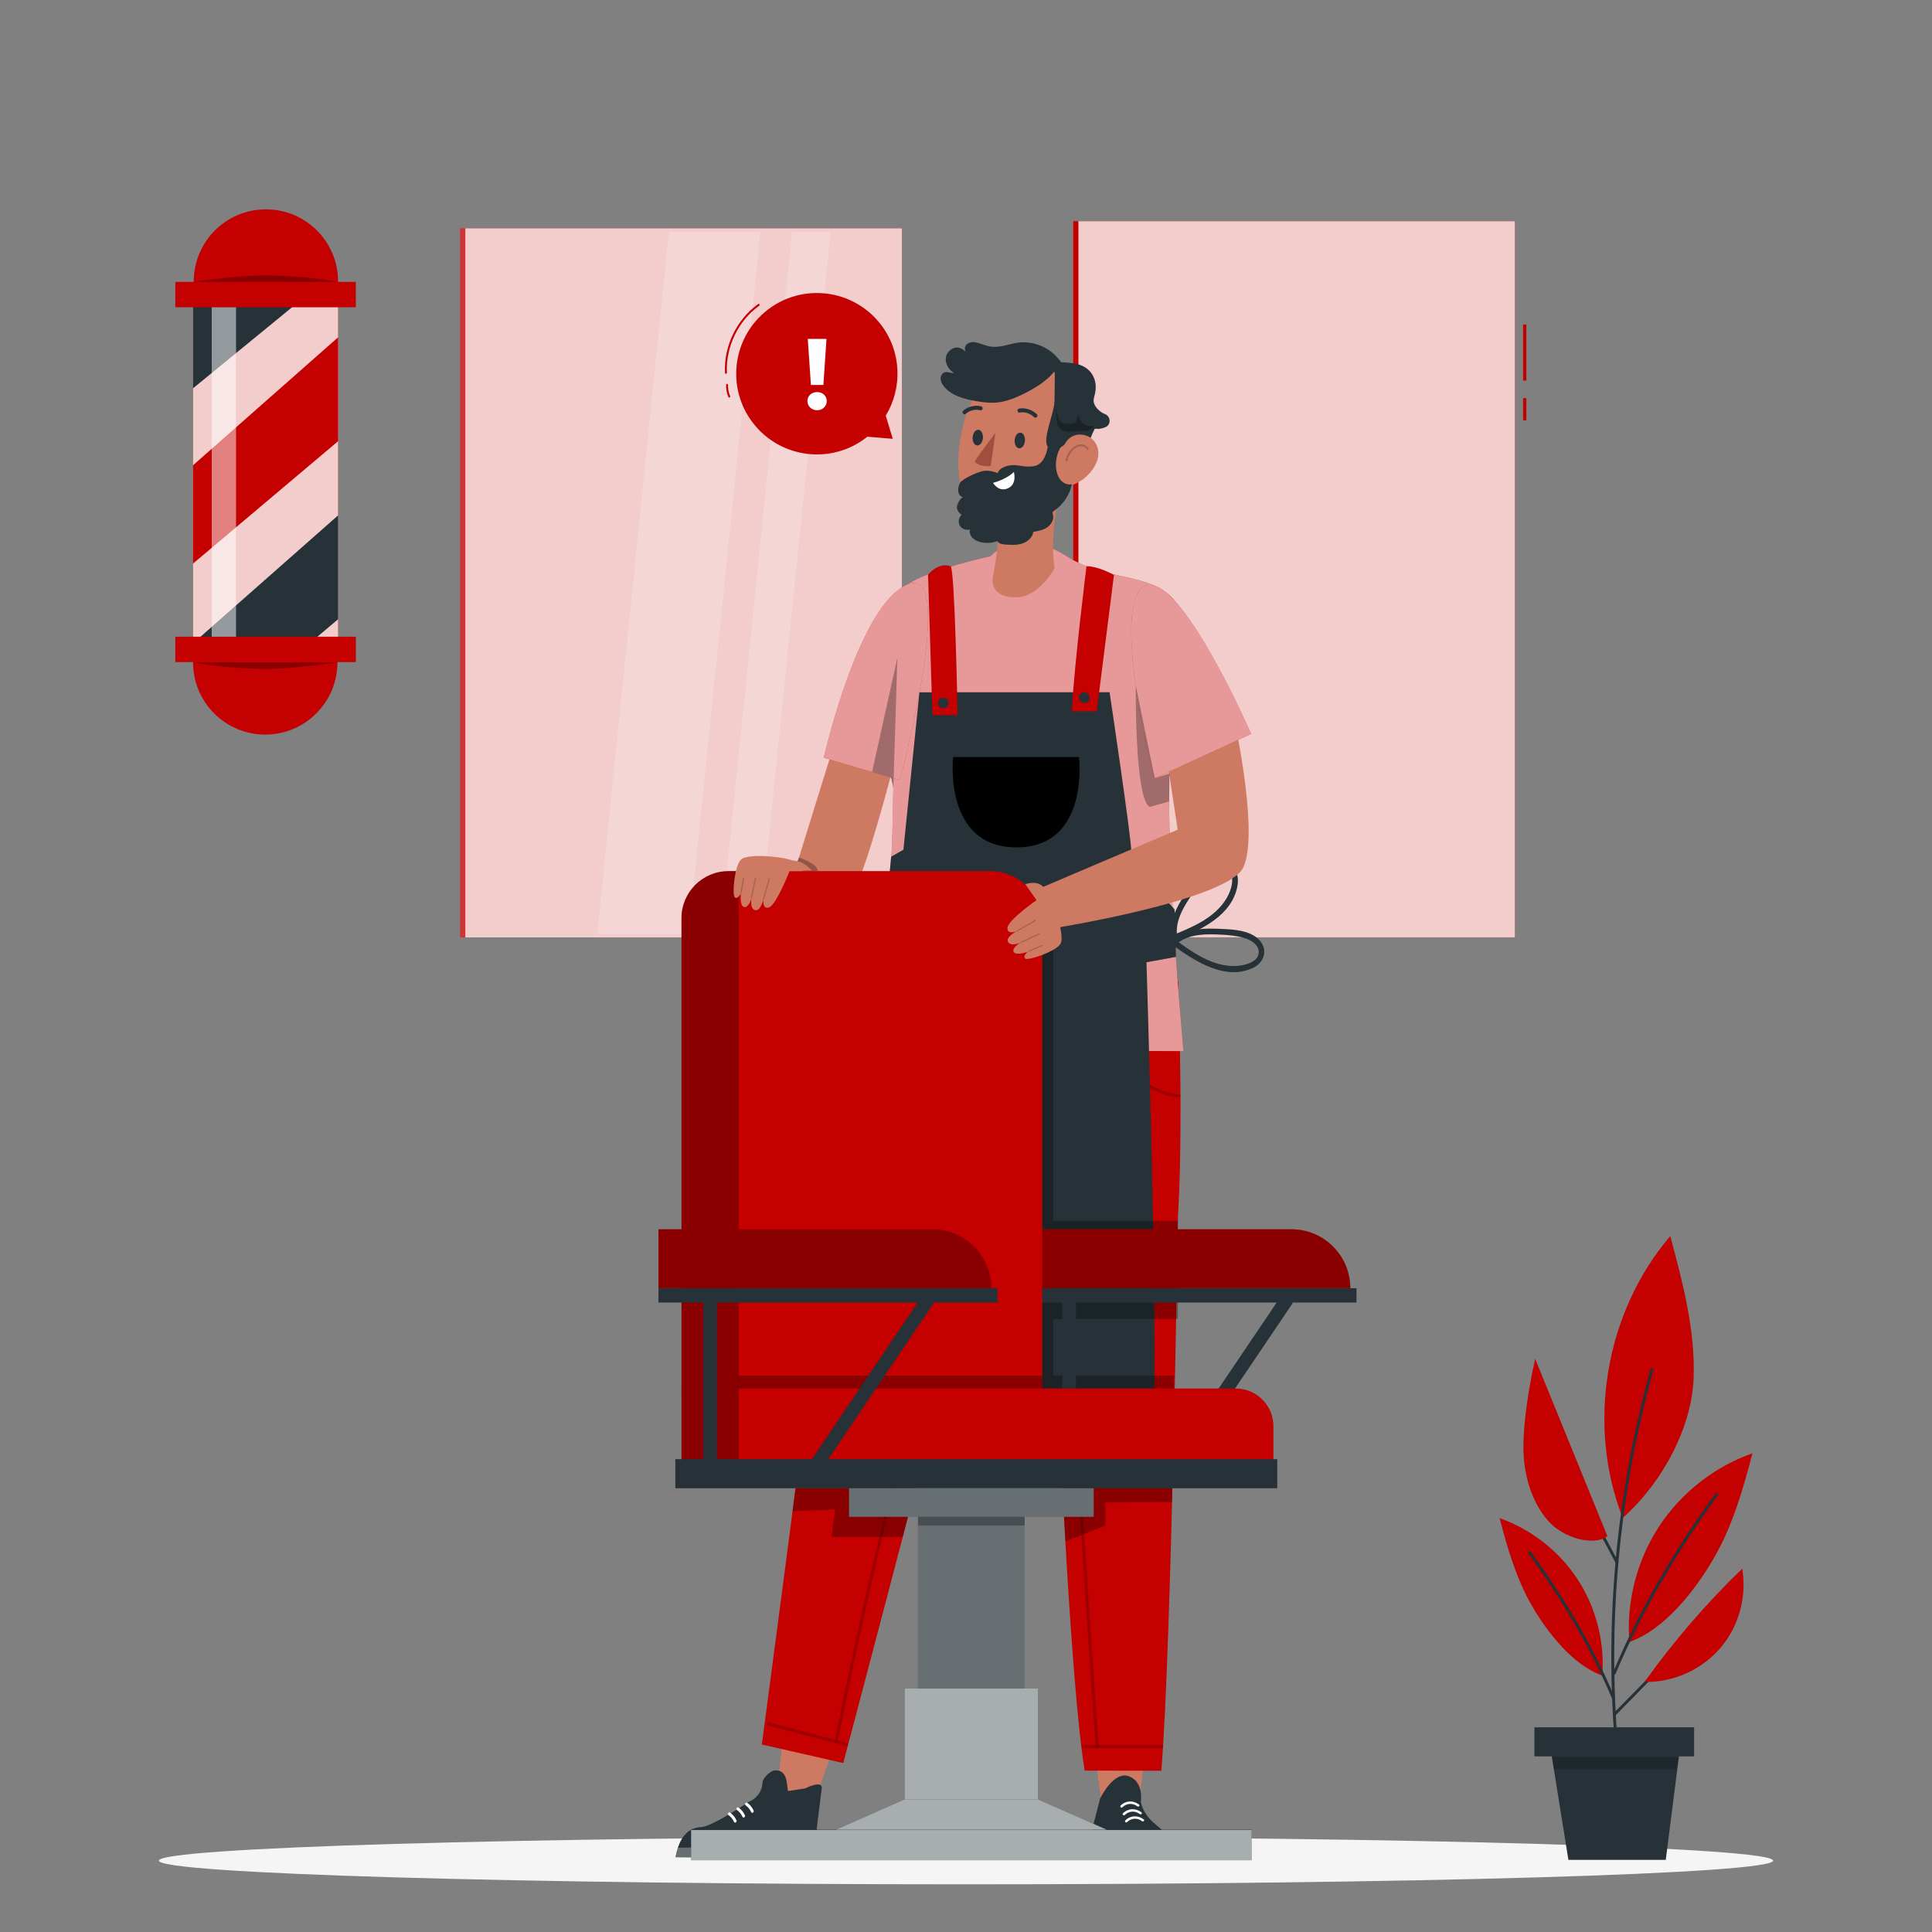 <svg xmlns="http://www.w3.org/2000/svg" viewBox="0 0 500 500"><rect x="0" y="0" width="500" height="500" fill="#808080" stroke="none"/><g id="freepik--Shadow--inject-66"><path d="M458.88,481.53c0,3.39-93.52,6.13-208.88,6.13s-208.88-2.75-208.88-6.13,93.52-6.13,208.88-6.13,208.88,2.75,208.88,6.13Z" style="fill:#f5f5f5;"></path></g><g id="freepik--Plant--inject-66"><g><g><path d="M432.26,319.9c-16.83,19.69-21.75,48.83-12.3,72.94,10.49-9.36,17.88-23.63,18.34-36.11,.47-12.48-2.8-24.77-6.04-36.83Z" style="fill:#C40000;"></path><path d="M429.32,395.12c-5.71,8.75-8.44,19.41-7.65,29.82,9.1-3.17,17.12-13.44,21.93-21.79,4.81-8.35,7.5-17.72,9.94-27.04-9.86,3.47-18.51,10.26-24.22,19.01Z" style="fill:#C40000;"></path><path d="M427.19,354.27c-6.77,24.34-10.22,49.58-10.19,74.84,0,7.14,.3,14.27,.86,21.39,.04,.48,.79,.48,.75,0-1.97-25.12-.51-50.48,4.35-75.2,1.38-7,3.03-13.95,4.95-20.83,.13-.47-.59-.66-.72-.2h0Z" style="fill:#263238;"></path><path d="M418.11,433.18c6.91-16.44,15.99-31.84,26.48-46.24,.28-.39-.37-.77-.65-.38-10.54,14.45-19.62,29.91-26.56,46.42-.19,.44,.54,.64,.72,.2h0Z" style="fill:#263238;"></path><path d="M408.29,408.75c4.76,7.3,7.04,16.18,6.38,24.87-7.59-2.64-14.27-11.21-18.28-18.17-4.01-6.96-6.25-14.78-8.29-22.55,8.22,2.89,15.43,8.56,20.2,15.85Z" style="fill:#C40000;"></path><path d="M417.91,439.37c-5.67-13.48-13.16-25.98-21.76-37.78-.28-.39-.93-.01-.65,.38,8.56,11.75,16.04,24.18,21.68,37.6,.18,.44,.91,.25,.72-.2h0Z" style="fill:#263238;"></path><path d="M418.16,443.88c10.71-11.01,21.64-21.81,32.34-32.82,.34-.35-.19-.88-.53-.53-10.71,11.01-21.64,21.81-32.34,32.82-.34,.35,.19,.88,.53,.53h0Z" style="fill:#263238;"></path><path d="M450.89,405.97c-9.29,8.96-17.75,18.77-25.25,29.28h1.7c7.07-.33,13.93-3.82,18.37-9.33,4.44-5.51,6.37-12.97,5.18-19.94Z" style="fill:#C40000;"></path><g><path d="M406.9,384.63c3.99,6.52,7.75,13.18,11.27,19.97,.22,.43,.87,.05,.65-.38-3.52-6.79-7.28-13.45-11.27-19.97-.25-.41-.9-.03-.65,.38h0Z" style="fill:#263238;"></path><path d="M397.3,351.68c-1.52,6.84-3.03,15.74-3.04,22.86-.02,7.12,2.16,14.07,6.21,18.85,4.05,4.77,12.22,6.86,15.51,4.13l-18.68-45.84Z" style="fill:#C40000;"></path></g></g><rect x="397.1" y="447.03" width="41.34" height="7.52" style="fill:#263238;"></rect><polygon points="431.1 481.34 405.9 481.34 401.33 452.83 434.72 452.83 431.1 481.34" style="fill:#263238;"></polygon><polygon points="401.62 454.69 434.48 454.69 434.07 457.92 402.14 457.92 401.62 454.69" style="opacity:.2;"></polygon></g></g><g id="freepik--Mirror_2--inject-66"><path d="M394.17,103.03h.85v5.75h-.85v-5.75Zm0-4.53h.85v-14.52h-.85v14.52Z" style="fill:#C40000;"></path><rect x="279.06" y="57.25" width="112.99" height="185.34" style="fill:#C40000;"></rect><g style="opacity:.8;"><rect x="279.06" y="57.25" width="112.99" height="185.34" style="fill:#fff;"></rect></g><rect x="277.75" y="57.25" width="1.31" height="185.34" style="fill:#C40000;"></rect></g><g id="freepik--Mirror_1--inject-66"><rect x="120.42" y="59.08" width="112.99" height="183.52" style="fill:#C40000;"></rect><g style="opacity:.8;"><rect x="120.42" y="59.08" width="112.99" height="183.52" style="fill:#fff;"></rect></g><rect x="119.1" y="59.08" width="1.31" height="183.52" style="fill:#C40000;"></rect><path d="M120.42,242.6h-1.31V59.08h1.31V242.6ZM196.78,59.99h-23.67l-18.54,181.67h23.66l18.55-181.67Zm18.2,0h-9.98l-18.55,181.67h9.98l18.55-181.67Z" style="fill:#fff; isolation:isolate; opacity:.2;"></path></g><g id="freepik--Speech_Bubble--inject-66"><g><g><path d="M198.63,80.2c9.12-7.06,22.23-5.38,29.29,3.74,5.45,7.04,5.67,16.45,1.31,23.63l1.82,6-6.6-.56c-.09,.07-.17,.15-.26,.23-9.12,7.06-22.23,5.38-29.29-3.74-7.06-9.12-5.38-22.23,3.73-29.29Z" style="fill:#C40000;"></path><path d="M187.88,96.74c-.13,0-.24-.1-.25-.24-.36-6.84,3.01-13.83,8.58-17.81,.11-.08,.27-.05,.35,.06,.08,.11,.05,.27-.06,.35-5.43,3.88-8.72,10.7-8.37,17.37,0,.14-.1,.26-.24,.26h-.01Z" style="fill:#C40000;"></path><path d="M188.72,102.88c-.1,0-.19-.06-.23-.15-.41-.98-.61-2.07-.58-3.13,0-.14,.11-.25,.26-.24,.14,0,.25,.12,.24,.26-.02,1,.17,2.01,.55,2.93,.05,.13,0,.27-.14,.33-.03,.01-.06,.02-.1,.02Z" style="fill:#C40000;"></path></g><path d="M211.47,106.17c-.71,0-1.31-.23-1.79-.69-.48-.46-.72-1.02-.72-1.68s.23-1.21,.7-1.66c.47-.44,1.07-.67,1.8-.67s1.33,.22,1.8,.67c.47,.44,.7,1,.7,1.66s-.24,1.22-.72,1.68c-.48,.46-1.07,.69-1.79,.69Zm1.62-6.55h-3.23l-.81-11.92h4.85l-.81,11.92Z" style="fill:#fff;"></path></g></g><g id="freepik--Barber_Pole--inject-66"><g><rect x="49.96" y="76.23" width="37.55" height="90.33" style="fill:#C40000;"></rect><rect x="49.96" y="76.23" width="37.55" height="90.33" style="fill:#fff; opacity:.8;"></rect><polygon points="66.68 60.3 49.96 75.06 49.96 100.49 87.03 70.15 66.68 60.3" style="fill:#263238;"></polygon><rect x="45.37" y="72.95" width="46.72" height="6.57" style="fill:#C40000;"></rect><path d="M87.51,76.23H50.14v-3.37c0-10.32,8.36-18.68,18.68-18.68h0c10.32,0,18.68,8.36,18.68,18.68v3.37Z" style="fill:#C40000;"></path><polygon points="87.51 87.29 49.96 120.41 49.96 145.85 87.51 114.17 87.51 87.29" style="fill:#C40000;"></polygon><polygon points="49.96 166.49 50.21 171.16 73.13 172.38 87.51 160.25 87.51 133.37 49.96 166.49" style="fill:#263238;"></polygon><g><rect x="45.37" y="164.77" width="46.72" height="6.57" transform="translate(137.46 336.12) rotate(180)" style="fill:#C40000;"></rect><path d="M68.64,168.06h0c10.31,0,18.68,8.37,18.68,18.68v3.37H49.96v-3.37c0-10.31,8.37-18.68,18.68-18.68Z" transform="translate(137.28 358.17) rotate(180)" style="fill:#C40000;"></path></g><path d="M49.96,171.43h37.55s-12.22,1.69-18.37,1.7c-9.87,.01-19.18-1.7-19.18-1.7Z" style="opacity:.3;"></path><path d="M87.51,72.95H49.96s12.22-1.69,18.37-1.7c9.87-.01,19.18,1.7,19.18,1.7Z" style="opacity:.3;"></path><rect x="54.79" y="79.52" width="6.3" height="85.26" style="fill:#fff; opacity:.5;"></rect></g></g><g id="freepik--Character--inject-66"><g><g><path d="M206.23,223.67l8.88-28.6,16.17,2.85s-8.08,31.84-11.73,34.86c-3.65,3.03-13.32-9.12-13.32-9.12Z" style="fill:#ce7a63;"></path><g><polygon points="219.19 442.55 209.56 469.55 200.83 466.62 203.84 438.11 219.19 442.55" style="fill:#ce7a63;"></polygon><g><path d="M210.5,480.92l-7.92-.06s-1.59-.9-2.54-.79c-.94,.11-4.2,.73-4.2,.73l-21.02-.16c.17-.91,.39-1.73,.63-2.45,.29-.88,.63-1.62,1.01-2.25,1.32-2.2,3.1-2.97,5.03-3.08,2.95-.17,12.26-6.52,12.26-6.52,0,0,3.37-1.19,3.58-4.91,.08-1.39,2.07-3.08,3.02-3.21,1.92-.27,2.98,1,3.25,3l.31,2.32,4.45-.68s4.53-2.33,4.3-.03c-.14,1.31-.94,7.13-1.45,11.76-.12,1.08-.23,2.1-.33,2.99h0c-.22,1.99-.37,3.35-.37,3.35Z" style="fill:#263238;"></path><g style="opacity:.4;"><path d="M210.5,480.92l-7.92-.06s-1.59-.9-2.54-.79c-.94,.11-4.2,.73-4.2,.73l-21.02-.16c.17-.91,.39-1.73,.63-2.45,.29-.88,.63-1.62,1.01-2.25,1.32-2.2,3.1-2.97,5.03-3.08,2.95-.17,12.26-6.52,12.26-6.52,0,0,3.37-1.19,3.58-4.91,.08-1.39,2.07-3.08,3.02-3.21,1.92-.27,2.98,1,3.25,3l.31,2.32,4.45-.68s4.53-2.33,4.3-.03c-.14,1.31-.94,7.13-1.45,11.76-.12,1.08-.23,2.1-.33,2.99h0c-.22,1.99-.37,3.35-.37,3.35Z" style="fill:#263238;"></path></g><g style="opacity:.3;"><path d="M174.82,480.64l21.02,.16s3.27-.62,4.2-.73c.94-.11,2.53,.79,2.53,.79l7.92,.06s.15-1.36,.37-3.35l-35.42,.62c-.24,.72-.46,1.53-.63,2.45Z" style="fill:#fff;"></path></g><path d="M188.5,469.16c.13-.13,.32-.14,.47-.04,.67,.47,1.24,1.14,1.62,1.97,.2,.44-.42,.85-.62,.41-.34-.74-.83-1.33-1.42-1.74-.2-.14-.23-.43-.06-.6h0Z" style="fill:#fff;"></path><path d="M190.69,467.85c.13-.13,.32-.14,.47-.04,.67,.47,1.24,1.14,1.62,1.97,.2,.44-.42,.85-.62,.41-.34-.74-.83-1.33-1.42-1.74-.2-.14-.23-.43-.06-.6h0Z" style="fill:#fff;"></path><path d="M192.94,466.63c.13-.13,.32-.14,.47-.04,.67,.47,1.24,1.14,1.62,1.97,.2,.44-.42,.85-.62,.41-.34-.74-.83-1.32-1.42-1.74-.2-.14-.23-.43-.06-.6h0Z" style="fill:#fff;"></path></g></g><g><path d="M305.05,243.86c3.15-2.21,7.19-2.15,10.87-1.98,2.07,.09,4.17,.29,6.16,.89,1.74,.53,3.94,1.83,3.65,3.98-.26,1.94-2.61,2.74-4.25,3.05-2.05,.4-4.17,.19-6.17-.36-3.93-1.07-7.31-3.47-10.58-5.8-.79-.56-1.54,.74-.76,1.3,5.6,4,13.38,8.99,20.45,5.47,2.87-1.43,3.75-4.71,1.48-7.14-2.36-2.54-6.77-2.74-9.99-2.88-3.94-.18-8.27-.17-11.63,2.18-.78,.55-.04,1.85,.76,1.3h0Z" style="fill:#263238;"></path><path d="M304.57,241.54c-.19-3.29,1.42-6.22,3.14-8.89,1.63-2.53,3.55-5.55,6.22-7.09,1.22-.7,2.95-1.01,4.09,.02,1.09,.98,.96,2.72,.63,4.01-.72,2.77-2.55,5.1-4.72,6.9-2.8,2.33-6.23,3.78-9.56,5.17-.88,.37-.49,1.82,.4,1.45,6.25-2.61,13.87-6.15,15.42-13.52,.31-1.47,.3-3.14-.57-4.43-.87-1.29-2.45-1.86-3.97-1.72-3.54,.33-6.12,3.92-7.99,6.59-2.36,3.36-4.85,7.24-4.6,11.52,.06,.96,1.56,.97,1.5,0h0Z" style="fill:#263238;"></path></g><g><polygon points="281.15 437.73 285.16 467.13 294.74 467.61 297.84 439.28 281.15 437.73" style="fill:#ce7a63;"></polygon><path d="M302.89,480.77h-21.43s-.47-.9,.07-3.3c.08-.37,.19-.78,.33-1.23,0-.02,.01-.04,.02-.07,.2-.66,.43-1.48,.67-2.36,.98-3.59,2.14-8.27,2.14-8.27,0,0,3.56-7.63,7.74-5.73,3.66,1.67,2.79,6.45,2.79,6.45,0,0,.36,2.81,3.13,5.29,1.72,1.53,3.42,2.71,4.24,4.62,.15,.36,.27,.73,.36,1.14,0,.05,.02,.1,.03,.15,.17,.92,.16,1.99-.09,3.3Z" style="fill:#263238;"></path><g style="opacity:.4;"><path d="M302.89,480.77h-21.43s-.47-.9,.07-3.3c.08-.37,.19-.78,.33-1.23,0-.02,.01-.04,.02-.07,.2-.66,.43-1.48,.67-2.36,.98-3.59,2.14-8.27,2.14-8.27,0,0,3.56-7.63,7.74-5.73,3.66,1.67,2.79,6.45,2.79,6.45,0,0,.36,2.81,3.13,5.29,1.72,1.53,3.42,2.71,4.24,4.62,.15,.36,.27,.73,.36,1.14,0,.05,.02,.1,.03,.15,.17,.92,.16,1.99-.09,3.3Z" style="fill:#263238;"></path></g><g style="opacity:.3;"><path d="M281.53,477.48c-.53,2.4-.07,3.3-.07,3.3h21.43c.25-1.3,.26-2.38,.09-3.3h-21.45Z" style="fill:#fff;"></path></g><path d="M294.35,467.48c-1.21-.94-2.79-.82-3.87,.24-.29,.28-.74-.16-.45-.45,1.35-1.32,3.28-1.39,4.76-.24,.32,.25-.13,.69-.45,.45h0Z" style="fill:#fff;"></path><path d="M294.96,469.48c-1.21-.94-2.79-.82-3.87,.24-.29,.28-.74-.16-.45-.45,1.35-1.32,3.28-1.39,4.76-.24,.32,.25-.13,.69-.45,.45h0Z" style="fill:#fff;"></path><path d="M295.56,471.32c-1.21-.94-2.79-.82-3.87,.24-.29,.28-.74-.16-.45-.45,1.35-1.32,3.28-1.39,4.76-.24,.32,.25-.13,.69-.45,.45h0Z" style="fill:#fff;"></path></g><g><path d="M229.44,256.36s-17.82,79.03-19.43,95.08c-1.61,16.05-12.85,100.03-12.85,100.03l21.07,4.81s23.96-90.37,25.69-99.06c1.73-8.68,23.39-71.29,23.39-71.29l-2.78-24.04-35.1-5.53Z" style="fill:#C40000;"></path><g style="opacity:.2;"><path d="M241.86,263.57c-2.52,8.6-9.25,15.51-17.56,18.02-.45,.14-.26,.86,.19,.73,8.55-2.59,15.47-9.69,18.07-18.54,.14-.47-.56-.66-.7-.2h0Z"></path></g><g style="opacity:.2;"><path d="M262.41,287.36c-9.3,19.4-14.66,40.5-21.23,60.99-6.82,21.25-12.27,42.95-17.17,64.76-2.76,12.28-5.33,24.6-7.88,36.93-.1,.47,.6,.68,.7,.2,4.51-21.83,9.12-43.64,14.63-65.22,5.43-21.26,12.16-42.12,18.69-63.04,3.64-11.67,7.62-23.23,12.89-34.23,.21-.43-.42-.82-.63-.38h0Z"></path></g><g style="opacity:.2;"><path d="M198.87,446.53c6.72,1.77,13.44,3.53,20.15,5.3,.45,.12,.65-.61,.19-.73-6.72-1.77-13.44-3.53-20.15-5.3-.45-.12-.65,.61-.19,.73h0Z"></path></g><path d="M304.17,323.01c2.51-22.15,.74-69.11,.74-69.11l-44.5-2.22s6.32,45.45,11.81,68.82l31.95,2.51Z" style="fill:#C40000;"></path><g style="opacity:.2;"><path d="M267.04,263.57c-.49,7.52-.97,15.06-1.46,22.58-.02,.49-.75,.49-.72,0,.26-3.86,.5-7.73,.75-11.6-1.79,1.43-3.88-.3-4.46-2.22-.96-3.11-.6-6.79,.15-9.9,.12-.47,.82-.27,.7,.19-.53,2.18-.75,4.42-.6,6.66,.07,1.14,.18,2.45,.69,3.49,.57,1.16,2.02,2.15,3.18,1.09,.13-.11,.27-.12,.39-.06,.22-3.41,.44-6.83,.67-10.24,.02-.49,.75-.49,.72,0Z"></path></g><g style="opacity:.2;"><path d="M288.34,264.85c-.1,9.97,7.29,18.32,16.84,19.11,.46,.04,.46-.7,0-.74-9.17-.75-16.23-8.82-16.13-18.37,0-.48-.71-.48-.71,0h0Z"></path></g><path d="M280.72,458.23l19.83,.04c2.62-31.79,4.3-143.44,4.3-143.44l-37.53-20.72s4.56,48.52,6.35,64.62c0,0,3.26,77.1,7.05,99.49Z" style="fill:#C40000;"></path><g style="opacity:.2;"><path d="M270.42,288.37c2.44,21.21,4.4,42.48,6.1,63.76,1.7,21.23,3.15,42.47,4.58,63.72,.81,12.05,1.62,24.1,2.47,36.15,.03,.48,.76,.49,.73,0-1.5-21.35-2.88-42.7-4.38-64.05-1.49-21.23-3.1-42.45-5.06-63.64-1.11-11.99-2.33-23.98-3.71-35.94-.05-.48-.78-.48-.73,0h0Z"></path></g><g style="opacity:.2;"><path d="M280.22,452.35c6.81,.02,13.63,.03,20.44,.05,.47,0,.47-.75,0-.75-6.81-.02-13.63-.03-20.44-.05-.47,0-.47,.75,0,.75h0Z"></path></g><g style="opacity:.2;"><path d="M293.02,362.14c2.98,1.14,6.17,1.16,9.16,.05,.43-.16,.24-.88-.19-.72-2.88,1.07-5.91,1.05-8.78-.05-.43-.17-.62,.55-.19,.72h0Z"></path></g></g><path d="M306.26,272.02c-.74-9.86-3.67-38.34-3.75-69.28,0-.87,.09-1.72,.17-2.56,.76-8.59,2.65-15.06,4.03-20.76,1.53-6.32,2.41-11.7,.4-17.99-1.65-5.15-4.33-7.86-7.67-9.55-.3-.15-.6-.29-.91-.42-4.29-1.88-9.53-2.34-14.96-4.07-2.5-.8-5.03-1.86-7.54-3.46-12.73-8.11-19.64,0-19.64,0,0,0-2.02,.44-4.86,1.18-1.14,.3-2.42,.64-3.76,1.02-.27,.08-.55,.16-.82,.24-4.54,1.33-9.52,3.07-11.96,4.83-3.38,2.44-4.26,13.87-4.5,26,0,.3,0,.6-.02,.9-.02,1.04-.03,2.09-.04,3.13-.02,1.57-.03,3.14-.03,4.7h0v1.02c-.01,3.91,0,7.66-.06,10.95,0,.37-.01,.73-.02,1.09-.03,1.9,.96,3.86,.87,5.35-.04,.64-.28,14.47-.33,15.02-.57,5.85-3.36,39.05-5.17,47.14,23.27,5.31,46.2,5.43,80.57,5.53Z" style="fill:#C40000;"></path><g style="opacity:.6;"><path d="M306.26,272.02c-.74-9.86-3.67-38.34-3.75-69.28,0-.87,.09-1.72,.17-2.56,.76-8.59,2.65-15.06,4.03-20.76,1.53-6.32,2.41-11.7,.4-17.99-1.65-5.15-4.33-7.86-7.67-9.55-.3-.15-.6-.29-.91-.42-4.29-1.88-9.53-2.34-14.96-4.07-2.5-.8-5.03-1.86-7.54-3.46-12.73-8.11-19.64,0-19.64,0,0,0-2.02,.44-4.86,1.18-1.14,.3-2.42,.64-3.76,1.02-.27,.08-.55,.16-.82,.24-4.54,1.33-9.52,3.07-11.96,4.83-3.38,2.44-4.26,13.87-4.5,26,0,.3,0,.6-.02,.9-.02,1.04-.03,2.09-.04,3.13-.02,1.57-.03,3.14-.03,4.7h0v1.02c-.01,3.91,0,7.66-.06,10.95,0,.37-.01,.73-.02,1.09-.03,1.9,.96,3.86,.87,5.35-.04,.64-.28,14.47-.33,15.02-.57,5.85-3.36,39.05-5.17,47.14,23.27,5.31,46.2,5.43,80.57,5.53Z" style="fill:#fff;"></path></g><path d="M232.88,201.89l-19.68-5.79s9.01-39.83,21.79-44.9c12.79-5.07-2.11,50.69-2.11,50.69Z" style="fill:#C40000;"></path><path d="M232.88,201.89l-19.68-5.79s9.01-39.83,21.79-44.9c12.79-5.07-2.11,50.69-2.11,50.69Z" style="fill:#fff; opacity:.6;"></path><g><path d="M237.95,179.16l-4.15,40.75-3.16,1.8-1.57,17-23.96,130.14h93.35c1.33-22.05-1.75-119.81-1.75-119.81l7.64-1.4-.38-12.29s-11.39-12.48-11.2-14.93c.19-2.45-5.61-41.27-5.61-41.27l-49.21,.02Z" style="fill:#263238;"></path><path d="M281.19,146.53s-3.12,24.69-3.81,37.56h6.45l4.46-35.28s-3.93-2.27-7.11-2.27Z" style="fill:#C40000;"></path><path d="M241.31,185.08l-1.13-36.33s2.56-3.36,5.83-2.21c1.1,.39,1.82,38.54,1.82,38.54h-6.51Z" style="fill:#C40000;"></path><path d="M246.67,195.94s-2.64,23.36,16.38,23.36,16.19-23.36,16.19-23.36h-32.57Z"></path><path d="M245.49,181.93c0,.76-.62,1.38-1.38,1.38s-1.38-.62-1.38-1.38,.62-1.38,1.38-1.38,1.38,.62,1.38,1.38Z" style="fill:#263238;"></path><path d="M282,180.55c0,.76-.62,1.38-1.38,1.38s-1.38-.62-1.38-1.38,.62-1.38,1.38-1.38,1.38,.62,1.38,1.38Z" style="fill:#263238;"></path></g><g><path d="M272.98,147.01s-1.66-7.07,1.38-19.87c0-.01-.68-.28-.68-.29,.42-1.79,.88-3.45,1.31-4.89,0-.04,0-.06,0-.06l-16.75,11.51c.6,4.02-.47,11.89-1.17,15.22,0,0-1.89,6.07,6.06,5.95,5.81-.09,9.83-7.58,9.83-7.58Z" style="fill:#ce7a63;"></path><path d="M267.26,136.32c-2.08,2.38-5.68,3.71-8.99,3.78,.05-.29,.04-.74,.07-1.03,.06-.46,.05-1.17,.08-1.65,.03-.59,.04-1.24,0-1.86-.03-.24-.13-.21-.16-.45l-.06-.5,10.02-3.4c.81,.59,.7,3.18-.97,5.11Z"></path><path d="M280.82,111.74c2.4-10.76-6.94-20.66-18.1-18.07-11.32,2.63-15.38,18.51-14.6,28.64,.86,11.26,13.48,18.37,23.07,11.3,6.38-4.7,7.23-11.12,9.63-21.87h0Z" style="fill:#ce7a63;"></path><path d="M271.16,115.56c1.75,2.03,3.26-.03,7.41-2.24,.57-.3,1.2-.54,2.07-.57-.98,3.6-1.92,6.58-2.68,8.73-.23,.64-.47,1.23-.74,1.77,3.22-3.87,4.79-9.91,5.96-11.99,.24-.42,.42-.83,.57-1.22-.06-.15-.13-.29-.2-.43-.3-.61,1.45,.28,1.02-.24-.68-.82-1.51-1.52-2.44-2.13-2.99-1.98-6.35-2.86-9.2-3.33-.29,3.42-3.21,9.98-1.78,11.64Z" style="fill:#263238;"></path><path d="M283.82,119.56c-1.17,2.84-3.54,4.87-5.89,5.79-3.54,1.38-4.47-2.43-3.84-5.98,.57-3.2,1.86-7.04,5.58-6.9,3.66,.13,5.49,3.84,4.15,7.1Z" style="fill:#ce7a63;"></path><path d="M265.25,114.12c-.1,1.12-.77,1.97-1.51,1.9-.73-.07-1.25-1.04-1.15-2.16s.77-1.97,1.51-1.9c.73,.07,1.25,1.04,1.15,2.16Z" style="fill:#263238;"></path><path d="M254.38,113.39c-.1,1.12-.77,1.97-1.51,1.9-.73-.07-1.25-1.04-1.15-2.16,.1-1.12,.77-1.97,1.51-1.9,.73,.07,1.25,1.04,1.15,2.16Z" style="fill:#263238;"></path><path d="M257.61,112.04s-4.04,5.26-5.38,7.43c1.44,1.55,4.18,1.14,4.18,1.14l1.2-8.56Z" style="fill:#a24e3f;"></path><path d="M268.13,108.06c-.18,.05-.38,.02-.52-.12-1.69-1.57-3.45-1.22-3.64-1.17-.28,.07-.57-.11-.64-.39-.07-.28,.1-.57,.38-.63,.1-.02,2.47-.56,4.61,1.43,.21,.2,.23,.53,.03,.74-.06,.07-.14,.12-.23,.14Z" style="fill:#263238;"></path><path d="M276.02,119.39s-.03,0-.05,0c-.14-.03-.22-.16-.2-.3,.21-1.01,.68-1.96,1.36-2.73,.46-.52,1.22-1.18,2.21-1.33,.97-.15,1.95,.28,2.38,1.05,.07,.12,.02,.27-.1,.34-.12,.07-.27,.02-.34-.1-.32-.58-1.11-.92-1.86-.8-.85,.13-1.51,.71-1.91,1.17-.63,.71-1.06,1.58-1.24,2.5-.02,.12-.13,.2-.25,.2Z" style="opacity:.2;"></path><path d="M249.47,107.18c-.1-.03-.18-.09-.25-.17-.18-.23-.15-.56,.07-.74,2.24-1.85,4.55-1.12,4.66-1.1,.28,.09,.43,.39,.34,.66-.09,.28-.38,.43-.65,.34-.09-.03-1.88-.58-3.68,.91-.14,.12-.32,.15-.49,.1Z" style="fill:#263238;"></path><path d="M274.59,124.35c-.7-.75-1.06-1.77-1.22-2.79-.35-2.27,.23-4.67,1.59-6.52l-3.8,.52s-.53,4.66-3.61,5.09c-3.08,.44-4.03-.66-6.55-.14-2.52,.52-2.79,1.94-2.79,1.94,0,0-2.03-.91-3.82-.54-1.8,.37-5.23,2.05-5.86,2.95-.63,.9-1.08,3.44,.76,3.8h0c-.76,.12-1.7,1.96-1.64,2.72,.06,.76,.59,1.43,1.24,1.84-.78,.66-1,1.89-.5,2.79,.5,.89,1.67,1.34,2.64,1.01-.21,.77,.1,1.62,.66,2.19s1.32,.9,2.09,1.09c1.42,.34,2.95,.25,4.32-.26,.38,.7,1.32,.84,2.12,.89,1.46,.1,2.96,.18,4.35-.27,1.39-.45,2.66-1.57,2.85-3.02,1.26-.2,2.56-.45,3.61-1.17,1.05-.72,1.79-2.04,1.48-3.28-.06-.23-.15-.48-.05-.69,.07-.14,.2-.23,.33-.31,2.35-1.58,4.04-4.12,4.6-6.89-1,.27-2.09-.17-2.79-.93Z" style="fill:#263238;"></path><path d="M262.39,122.15s-1.75,1.85-5.4,2.81c0,0,1.32,2.33,3.61,1.51,2.77-1,1.79-4.32,1.79-4.32Z" style="fill:#fff;"></path><path d="M272.64,96.06c.06,.04,.12,.08,.17,.14,.18,.21,.18,.51,.18,.78-.03,2.56-.06,5.12-.09,7.68,0,.58,0,1.18,.21,1.71,.37,.9,1.3,1.42,2.17,1.85,2.04,.99,4.17,1.78,6.35,2.37,1.01,.27,2.05,.5,3.09,.36,.5-.07,.97-.22,1.42-.42,1.48-.68,1.31-2.8-.21-3.39h-.03c-1.15-.47-2.28-1.5-2.73-2.65-.51-1.3,.46-2.18,.4-4.56-.06-2.04-1.12-4.17-3.5-5.26-1.86-.85-4.12-.82-6.16-.99" style="fill:#263238;"></path><path d="M273.89,92.83c-2.45-3.03-6.54-4.66-10.4-4.15-2.31,.31-4.57,1.33-6.89,1.04-1.02-.12-1.99-.49-2.96-.81-.63-.21-1.29-.39-1.95-.37-.66,.03-1.35,.3-1.73,.84-.38,.55-.34,1.39,.18,1.8-.57-.48-1.17-.98-1.89-1.17-1.55-.4-3.22,.91-3.46,2.5-.24,1.58,.72,3.2,2.09,4.02-.76,.13-1.54-.39-2.29-.21-.71,.16-1.16,.93-1.16,1.66,0,.73,.37,1.41,.82,1.98,1.87,2.37,5.04,3.24,8.01,3.78,1.83,.34,3.7,.61,5.55,.45,2.45-.2,4.79-1.13,7-2.21,3.93-1.91,7.81-4.49,9.75-8.4l-.67-.77Z" style="fill:#263238;"></path><g style="opacity:.3;"><path d="M280.43,109.61c-.75-.57-1.26-1.45-1.37-2.39-.33,.58-.27,1.34-.68,1.86-.47,.61-1.36,.66-2.13,.61-.69-.05-1.45-.17-1.92-.68-.39-.42-.5-1.01-.61-1.58-.18-1-.32-1.36-.5-2.37,.22,1.15,.06,3.58,.41,4.7,.35,1.12,.95,1.36,2,1.87,.68,.33,1.79-.01,2.55,0,.98,.01,1.96-.05,2.92-.19,.81-.12,1.74-.4,1.99-1.18-.93,.15-1.92-.09-2.67-.66Z"></path></g></g><g><path d="M269.73,229.63l35.05-14.92-2.79-18.39,17.95-7.51s5.75,27.16,1.85,35.63c-3.91,8.47-48.02,15.6-48.02,15.6l-4.04-10.42Z" style="fill:#ce7a63;"></path><path d="M298.86,201.39l24.93-11.45s-16.77-38.45-26.2-38.55c-9.43-.1-2.8,35.44,1.27,50.01Z" style="fill:#C40000;"></path><path d="M298.86,201.39l24.93-11.45s-16.77-38.45-26.2-38.55c-9.43-.1-2.8,35.44,1.27,50.01Z" style="fill:#fff; opacity:.6;"></path></g><polygon points="231.21 203.77 232.24 170.22 225.7 199.77 230.59 201.22 231.21 203.77" style="opacity:.3;"></polygon><path d="M293.93,177.4s-.3,29.61,3.62,31.43l5-1.4,.13-7.24-3.82,1.21-4.93-23.99Z" style="opacity:.3;"></path></g><path d="M206.77,221.92s4.99,1.62,4.85,3.52h-5.4v-2.3l.54-1.22Z" style="opacity:.3;"></path><polygon points="205.88 385.16 205.11 391.08 216.12 390.65 215.19 397.76 233.64 397.76 236.91 385.16 205.88 385.16" style="opacity:.3;"></polygon><path d="M272.56,241.07v74.88h32.29v25.4h-32.29v14.67h31.24l-.5,32.69-17.21,.14v5.96l-10.38,4.1-1.51-28.73s-13.97-.86-13.79-1.34,2.66-127.38,2.66-127.38l9.49-.39Z" style="opacity:.3;"></path><g><rect x="237.57" y="390.65" width="27.62" height="57.35" style="fill:#263238;"></rect><rect x="237.57" y="390.65" width="27.62" height="57.35" style="fill:#fff; opacity:.3;"></rect><g><path d="M263.32,318.13h70.89c8.42,0,15.25,6.84,15.25,15.25h-86.14v-15.25h0Z" style="fill:#C40000;"></path><path d="M263.32,318.13h70.89c8.42,0,15.25,6.84,15.25,15.25h-86.14v-15.25h0Z" style="opacity:.3;"></path><rect x="263.32" y="333.39" width="87.74" height="3.71" style="fill:#263238;"></rect><rect x="274.93" y="335.81" width="3.52" height="43.74" style="fill:#263238;"></rect><rect x="315.67" y="331.42" width="3.52" height="56.08" transform="translate(255.52 -116.08) rotate(34.03)" style="fill:#263238;"></rect></g><path d="M176.37,359.35h143.43c5.39,0,9.76,4.37,9.76,9.76v10.77H176.37v-20.53h0Z" style="fill:#C40000;"></path><path d="M188.54,225.44h67.77c7.41,0,13.43,6.02,13.43,13.43v121.6h-93.37v-122.85c0-6.72,5.45-12.17,12.17-12.17Z" style="fill:#C40000;"></path><path d="M188.54,225.44h2.64v154.44h-14.81V237.62c0-6.72,5.45-12.17,12.17-12.17Z" style="opacity:.3;"></path><rect x="178.86" y="473.52" width="145.05" height="7.92" style="fill:#263238;"></rect><rect x="178.86" y="473.61" width="145.05" height="7.92" style="fill:#fff; opacity:.6;"></rect><rect x="234.13" y="437" width="34.51" height="34.51" style="fill:#263238;"></rect><rect x="234.13" y="437" width="34.51" height="34.51" style="fill:#fff; opacity:.6;"></rect><rect x="174.77" y="377.63" width="155.79" height="7.53" style="fill:#263238;"></rect><rect x="191.06" y="356.02" width="78.68" height="3.32" style="opacity:.3;"></rect><g><path d="M170.41,318.13h70.89c8.42,0,15.25,6.84,15.25,15.25h-86.14v-15.25h0Z" style="fill:#C40000;"></path><path d="M170.41,318.13h70.89c8.42,0,15.25,6.84,15.25,15.25h-86.14v-15.25h0Z" style="opacity:.3;"></path><rect x="170.41" y="333.39" width="87.74" height="3.71" style="fill:#263238;"></rect><rect x="182.02" y="335.81" width="3.52" height="43.74" style="fill:#263238;"></rect><rect x="222.76" y="331.42" width="3.52" height="56.08" transform="translate(239.61 -64.09) rotate(34.03)" style="fill:#263238;"></rect></g><g><rect x="219.72" y="385.16" width="63.33" height="7.39" style="fill:#263238;"></rect><rect x="219.72" y="385.16" width="63.33" height="7.39" style="fill:#fff; opacity:.3;"></rect></g><polygon points="216.35 473.52 234.09 465.69 268.61 465.69 286.42 473.52 216.35 473.52" style="fill:#263238;"></polygon><rect x="237.57" y="392.55" width="27.62" height="2.27" style="opacity:.3;"></rect><polygon points="216.35 473.52 234.09 465.69 268.61 465.69 286.42 473.52 216.35 473.52" style="fill:#fff; opacity:.6;"></polygon></g><g><path d="M204.35,225.41s-3.44,8.81-5.33,9.42c-1.89,.61-1.41-2.18-1.41-2.18,0,0-.72,3.04-2.05,2.91-1.6-.16-1.08-3.08-1.08-3.08,0,0-.69,2.46-1.87,2.27-1.22-.2-.88-3.55-.88-3.55,0,0-.81,1.64-1.55,1.04-.74-.6-.14-7.71,1.44-9.64,1.58-1.92,10.68-.82,12.62-.17,1.94,.65,3.12-.03,5.83,2.83l-5.72,.15h0Z" style="fill:#ce7a63;"></path><path d="M197.46,232.62h0l1.5-5.26c.02-.07,.1-.11,.18-.09,.08,.02,.13,.1,.11,.17l-1.5,5.25c-.02,.07-.1,.11-.18,.09-.08-.02-.12-.09-.11-.15Z" style="opacity:.2;"></path><path d="M194.35,232.3h0l1.04-5.16c.01-.07,.09-.12,.17-.1,.08,.02,.12,.07,.12,.16l-1.04,5.15c-.01,.07-.09,.12-.17,.1-.08-.02-.13-.09-.12-.16Z" style="opacity:.2;"></path><path d="M191.62,231l.67-3.85c.01-.07,.09-.12,.17-.1,.08,.01,.14,.08,.13,.16l-.67,3.85c-.01,.07-.09,.12-.17,.1-.08-.01-.14-.08-.13-.16Z" style="opacity:.2;"></path></g><g><path d="M268.26,232.95s-7.38,5.15-7.53,7.14c-.15,1.98,2.45,.86,2.45,.86,0,0-2.79,1.42-2.35,2.68,.53,1.52,3.25,.33,3.25,.33,0,0-2.23,1.25-1.76,2.35,.49,1.14,3.65,.01,3.65,.01,0,0-1.4,1.18-.65,1.76,.76,.58,7.53-1.68,9.03-3.67s-1.72-10.57-2.81-12.3c-1.09-1.73-1.55-4.6-6.21-3.3l2.92,4.15h0Z" style="fill:#ce7a63;"></path><path d="M263.25,241.08h.01l4.74-2.71c.06-.04,.08-.13,.04-.2-.04-.07-.13-.1-.19-.07l-4.74,2.7c-.06,.04-.08,.13-.04,.2,.04,.07,.11,.1,.18,.07Z" style="opacity:.2;"></path><path d="M264.29,244.02h0l4.76-2.23c.07-.03,.09-.12,.06-.19-.03-.08-.1-.1-.18-.08l-4.76,2.23c-.07,.03-.09,.12-.06,.19,.03,.07,.11,.11,.18,.08Z" style="opacity:.2;"></path><path d="M266.21,246.37l3.59-1.56c.07-.03,.09-.11,.06-.19-.03-.08-.11-.11-.18-.09l-3.59,1.56c-.07,.03-.09,.11-.06,.19,.03,.08,.11,.11,.18,.09Z" style="opacity:.2;"></path></g></g></g></svg>

